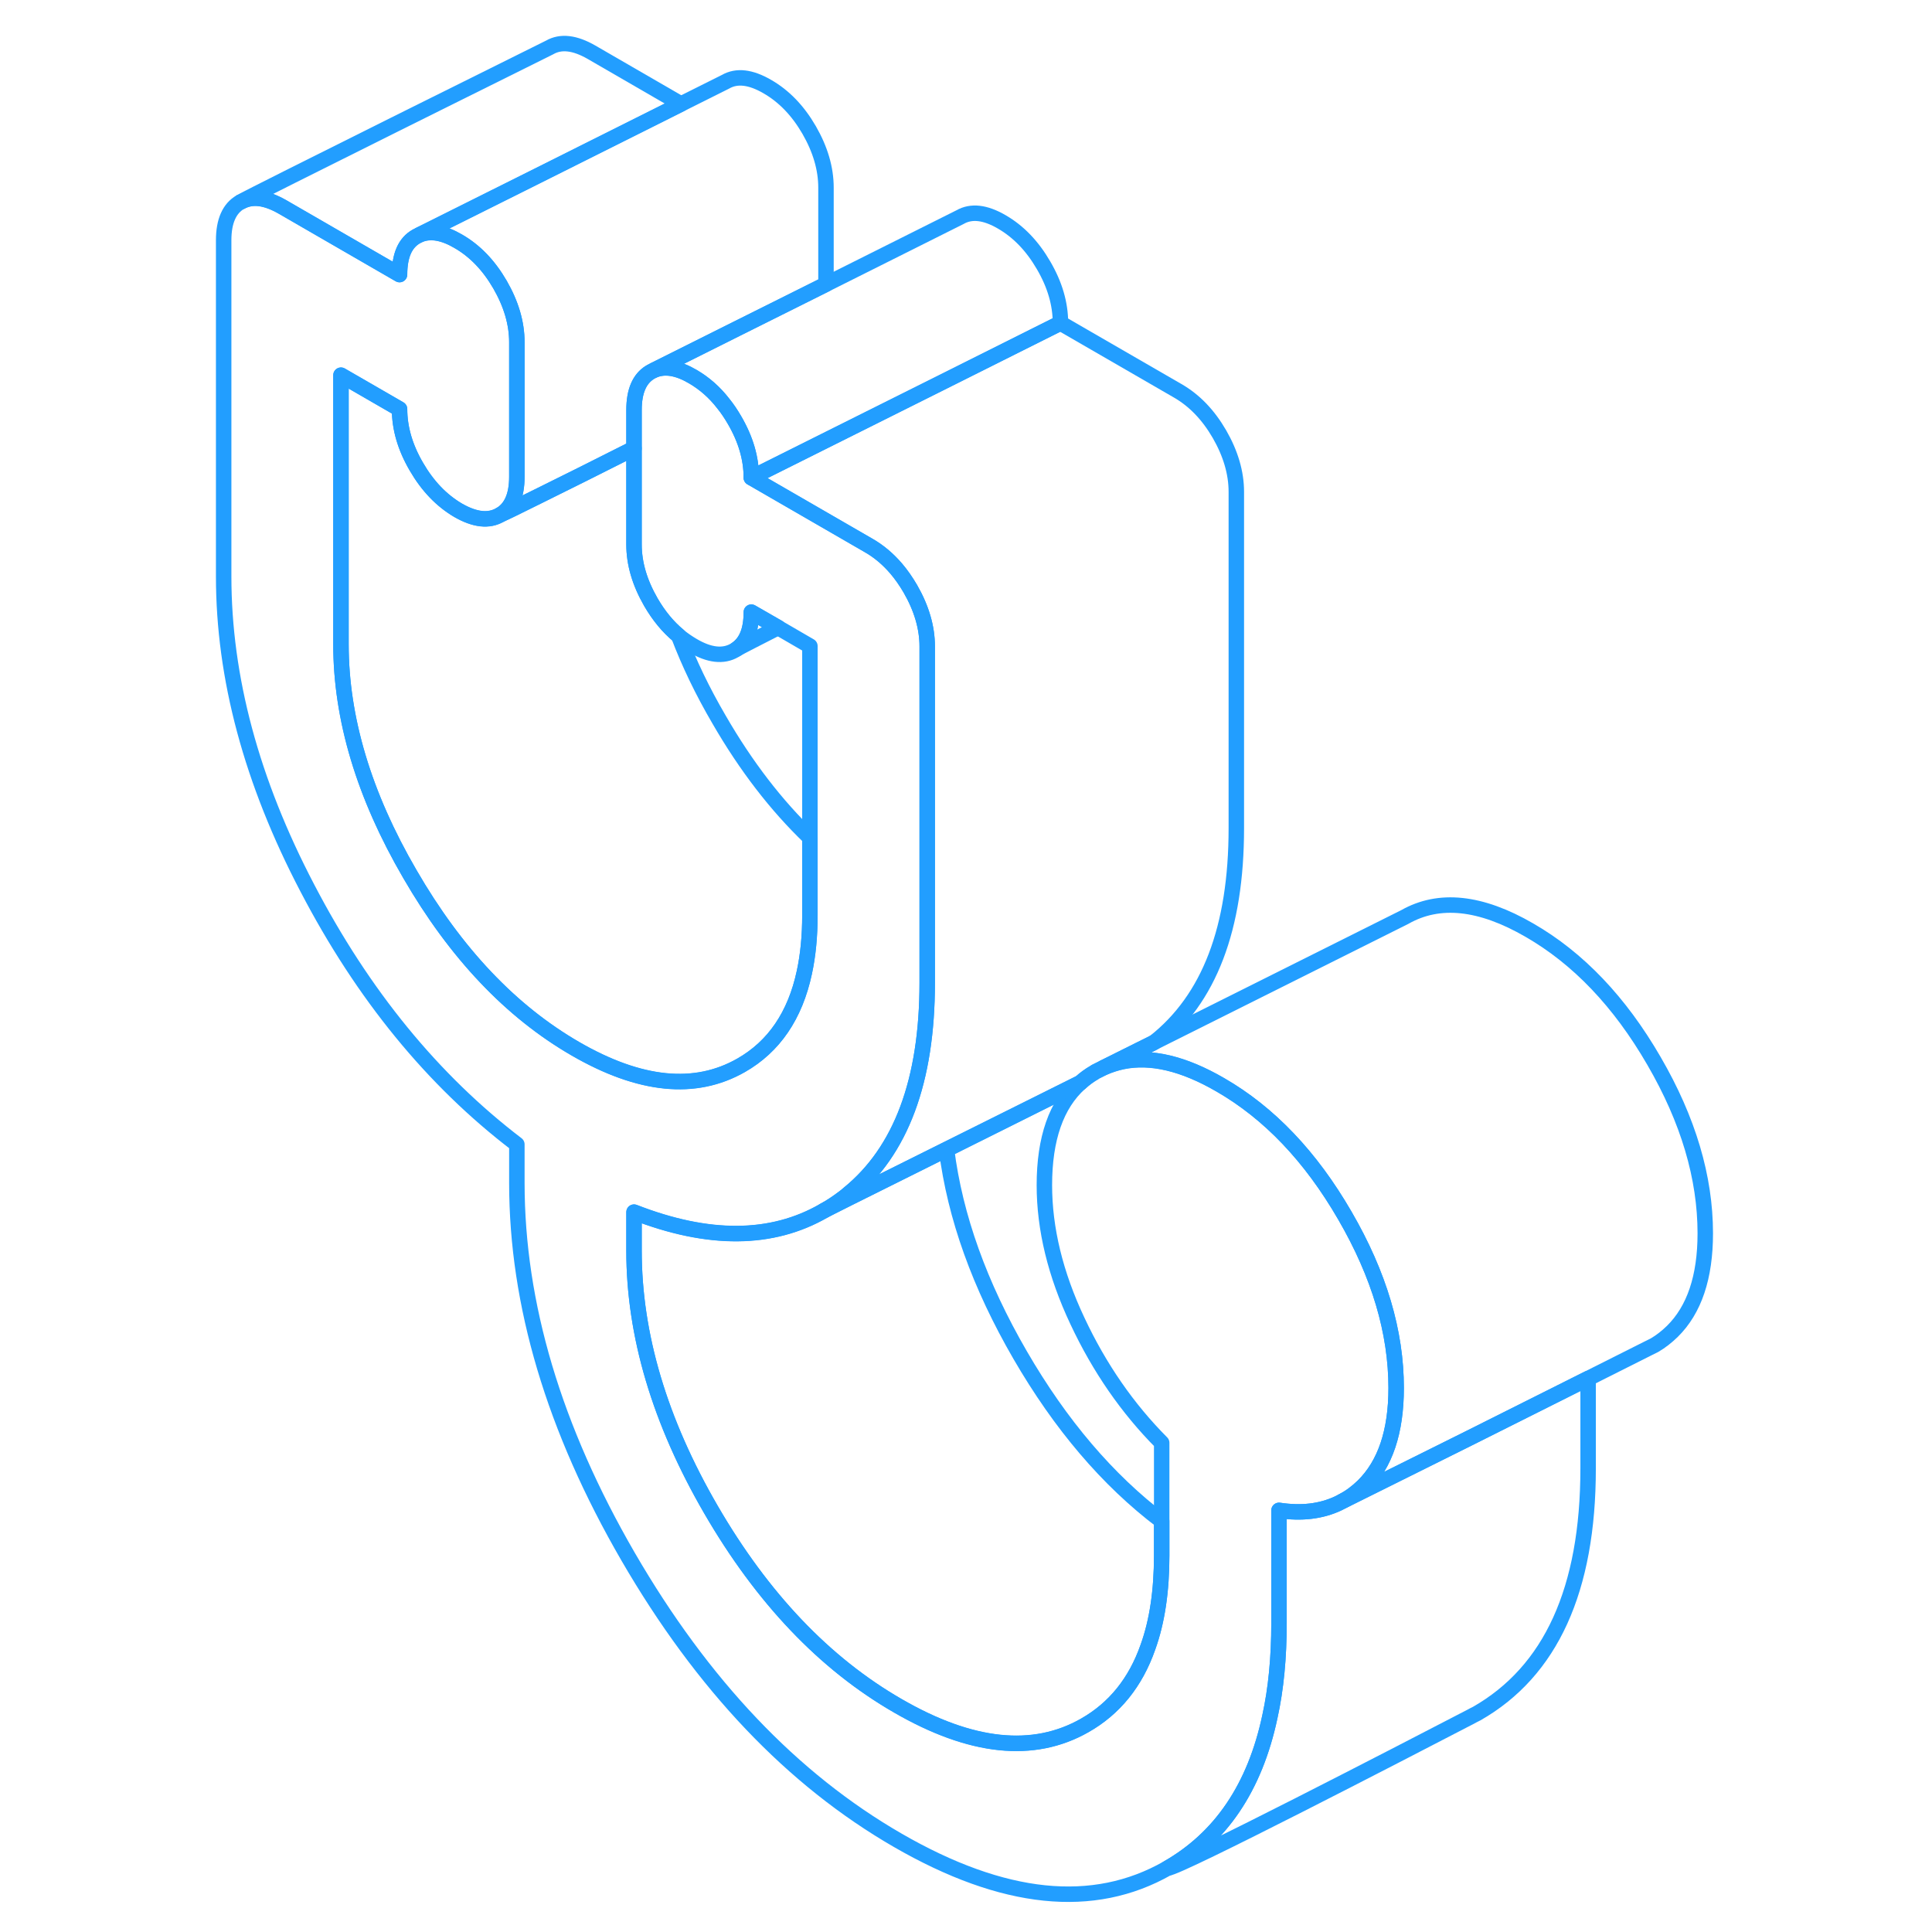 <svg width="48" height="48" viewBox="0 0 101 125" fill="none" xmlns="http://www.w3.org/2000/svg" stroke-width="1px" stroke-linecap="round" stroke-linejoin="round"><path d="M78.331 89.8C78.331 92.63 77.621 94.74 76.201 96.14C75.791 96.54 75.351 96.87 74.871 97.12L74.581 97.27C73.471 97.79 72.201 97.94 70.751 97.72V105.01C70.751 107.24 70.561 109.26 70.161 111.07C69.191 115.64 66.981 118.91 63.541 120.87C58.731 123.61 52.921 123.01 46.091 119.07C39.261 115.13 33.451 109.01 28.641 100.72C23.841 92.44 21.441 84.38 21.441 76.54V74.04C16.001 69.89 11.481 64.36 7.881 57.45C4.271 50.55 2.471 43.83 2.471 37.3V15.54C2.471 14.31 2.841 13.48 3.561 13.07C3.561 13.07 3.571 13.07 3.581 13.07C4.311 12.66 5.201 12.78 6.271 13.39L13.851 17.77C13.851 16.53 14.211 15.71 14.941 15.3L15.161 15.19C15.851 14.91 16.681 15.05 17.641 15.61C18.721 16.23 19.621 17.16 20.351 18.42C21.071 19.67 21.441 20.91 21.441 22.15V30.85C21.441 32.08 21.081 32.89 20.371 33.31C20.361 33.32 20.351 33.32 20.351 33.32C19.621 33.74 18.721 33.64 17.641 33.02C16.571 32.39 15.671 31.46 14.941 30.2C14.211 28.95 13.851 27.71 13.851 26.47L10.061 24.28V41.69C10.061 46.48 11.541 51.44 14.521 56.56C17.491 61.69 21.061 65.45 25.231 67.86C29.401 70.27 32.971 70.63 35.951 68.93C38.071 67.72 39.441 65.72 40.041 62.92C40.281 61.81 40.401 60.58 40.401 59.21V41.8L38.351 40.61L36.611 39.61C36.611 40.78 36.291 41.57 35.641 42.01C35.581 42.04 35.541 42.07 35.521 42.08C34.791 42.5 33.891 42.4 32.821 41.77C32.501 41.58 32.191 41.37 31.901 41.13C31.221 40.57 30.621 39.84 30.111 38.96C29.391 37.71 29.021 36.47 29.021 35.23V26.53C29.021 25.32 29.371 24.51 30.061 24.09C30.071 24.08 30.091 24.07 30.111 24.06L30.331 23.95C31.021 23.67 31.851 23.8 32.821 24.37C33.561 24.8 34.231 25.38 34.801 26.12C35.061 26.44 35.301 26.8 35.521 27.18C36.251 28.43 36.611 29.67 36.611 30.91L44.191 35.29C44.861 35.67 45.461 36.18 45.991 36.8C46.321 37.19 46.621 37.62 46.901 38.1C47.621 39.35 47.991 40.6 47.991 41.83V63.59C47.991 69.92 46.301 74.48 42.901 77.24C42.801 77.33 42.691 77.42 42.581 77.5C42.171 77.81 41.741 78.1 41.301 78.34C37.931 80.28 33.841 80.31 29.021 78.43V80.93C29.021 86.37 30.681 91.96 34.001 97.68C37.321 103.4 41.351 107.64 46.091 110.37C50.831 113.11 54.861 113.53 58.181 111.64C60.101 110.55 61.471 108.86 62.271 106.57C62.871 104.91 63.161 102.93 63.161 100.64V93.35C60.951 91.13 59.131 88.5 57.711 85.47C56.281 82.44 55.571 79.5 55.571 76.68C55.571 73.66 56.341 71.46 57.871 70.08H57.881C58.171 69.81 58.481 69.58 58.831 69.38C58.851 69.36 58.871 69.35 58.891 69.34L59.411 69.08C59.801 68.91 60.201 68.78 60.621 68.69C62.461 68.31 64.571 68.81 66.951 70.19C70.111 72.01 72.801 74.83 75.011 78.65C77.231 82.47 78.331 86.19 78.331 89.81V89.8Z" stroke="#229EFF" stroke-linejoin="round"/><path d="M32.061 6.73L22.471 11.53L15.161 15.18L14.941 15.29C14.211 15.7 13.851 16.52 13.851 17.76L6.271 13.38C5.201 12.77 4.311 12.65 3.581 13.06C4.241 12.66 22.831 3.43 23.541 3.08C23.551 3.07 23.561 3.07 23.561 3.07C24.291 2.65 25.191 2.76 26.271 3.38L32.061 6.73Z" stroke="#229EFF" stroke-linejoin="round"/><path d="M41.441 12.14V18.39L35.671 21.27L30.331 23.94L30.111 24.05C30.111 24.05 30.071 24.07 30.061 24.08C29.371 24.5 29.021 25.31 29.021 26.52V29.01C26.671 30.2 24.421 31.32 22.801 32.12C21.441 32.8 20.531 33.24 20.371 33.3C21.081 32.88 21.441 32.07 21.441 30.84V22.14C21.441 20.9 21.071 19.66 20.351 18.41C19.621 17.15 18.721 16.22 17.641 15.6C16.681 15.04 15.851 14.9 15.161 15.18L22.471 11.53L32.061 6.73L34.941 5.29C35.671 4.87 36.571 4.98 37.641 5.6C38.721 6.22 39.621 7.15 40.351 8.41C41.071 9.66 41.441 10.9 41.441 12.14Z" stroke="#229EFF" stroke-linejoin="round"/><path d="M40.401 54.2V59.2C40.401 60.57 40.281 61.8 40.041 62.91C39.441 65.71 38.071 67.71 35.951 68.92C32.971 70.62 29.401 70.26 25.23 67.85C21.061 65.44 17.491 61.68 14.521 56.55C11.54 51.43 10.06 46.47 10.06 41.68V24.27L13.851 26.46C13.851 27.7 14.211 28.94 14.941 30.19C15.671 31.45 16.57 32.38 17.64 33.01C18.721 33.63 19.62 33.73 20.351 33.31C20.351 33.31 20.36 33.31 20.37 33.3C20.53 33.24 21.441 32.8 22.8 32.12C24.421 31.32 26.671 30.2 29.02 29.01V35.22C29.02 36.46 29.39 37.7 30.11 38.95C30.62 39.83 31.221 40.56 31.901 41.12C32.581 42.91 33.45 44.72 34.52 46.55C36.27 49.58 38.23 52.12 40.401 54.2Z" stroke="#229EFF" stroke-linejoin="round"/><path d="M63.161 98.41V100.63C63.161 102.92 62.871 104.9 62.272 106.56C61.471 108.85 60.102 110.54 58.181 111.63C54.861 113.52 50.831 113.1 46.091 110.36C41.351 107.63 37.322 103.39 34.002 97.67C30.681 91.95 29.021 86.36 29.021 80.92V78.42C33.842 80.3 37.931 80.27 41.301 78.33L42.971 77.49L57.871 70.07L49.242 74.38C49.791 78.73 51.382 83.15 54.002 87.67C56.611 92.17 59.661 95.76 63.161 98.41Z" stroke="#229EFF" stroke-linejoin="round"/><path d="M98.331 79.8C98.331 82.63 97.621 84.74 96.201 86.14C95.841 86.49 95.461 86.79 95.051 87.03L94.571 87.27L90.751 89.19L83.031 93.06L74.871 97.12C75.351 96.87 75.791 96.54 76.201 96.14C77.621 94.74 78.331 92.63 78.331 89.8C78.331 86.18 77.231 82.46 75.011 78.64C72.801 74.82 70.111 72 66.951 70.18C64.571 68.8 62.461 68.3 60.621 68.68C60.201 68.77 59.801 68.9 59.411 69.07L62.581 67.49L62.691 67.43L78.891 59.33C81.111 58.07 83.791 58.35 86.951 60.18C90.111 62 92.801 64.82 95.011 68.64C97.231 72.46 98.331 76.18 98.331 79.8Z" stroke="#229EFF" stroke-linejoin="round"/><path d="M90.751 89.19V95.01C90.751 102.85 88.341 108.13 83.541 110.87C83.541 110.87 83.471 110.91 83.321 110.98C83.251 111.02 83.171 111.06 83.061 111.12C82.961 111.17 82.851 111.23 82.711 111.3C79.031 113.21 64.251 120.87 63.541 120.87C66.981 118.91 69.191 115.64 70.161 111.07C70.561 109.26 70.751 107.24 70.751 105.01V97.72C72.201 97.94 73.471 97.79 74.581 97.27L74.871 97.12L83.031 93.06L90.751 89.19Z" stroke="#229EFF" stroke-linejoin="round"/><path d="M56.611 20.9L49.021 24.7L36.611 30.9C36.611 29.66 36.251 28.42 35.521 27.17C35.301 26.79 35.061 26.43 34.801 26.11C34.231 25.37 33.561 24.79 32.821 24.36C31.851 23.79 31.021 23.66 30.331 23.94L35.671 21.27L41.441 18.39L50.111 14.05C50.841 13.63 51.741 13.73 52.821 14.36C53.891 14.98 54.791 15.91 55.521 17.17C56.251 18.42 56.611 19.66 56.611 20.9Z" stroke="#229EFF" stroke-linejoin="round"/><path d="M38.351 40.6C36.981 41.3 35.981 41.81 35.641 42C36.291 41.56 36.611 40.77 36.611 39.6L38.351 40.6Z" stroke="#229EFF" stroke-linejoin="round"/><path d="M67.99 31.82V53.58C67.99 60.05 66.24 64.64 62.69 67.43L62.58 67.49L59.41 69.07L58.89 69.33C58.89 69.33 58.85 69.35 58.83 69.37C58.48 69.57 58.17 69.8 57.88 70.06H57.87L42.97 77.49L41.3 78.33C41.74 78.09 42.17 77.8 42.58 77.49C42.69 77.41 42.8 77.32 42.9 77.23C46.3 74.47 47.99 69.91 47.99 63.58V41.82C47.99 40.59 47.62 39.34 46.9 38.09C46.62 37.61 46.32 37.18 45.99 36.79C45.46 36.17 44.86 35.66 44.19 35.28L36.61 30.9L49.02 24.7L56.61 20.9L64.19 25.28C65.27 25.9 66.17 26.83 66.9 28.09C67.62 29.34 67.99 30.59 67.99 31.82Z" stroke="#229EFF" stroke-linejoin="round"/></svg>